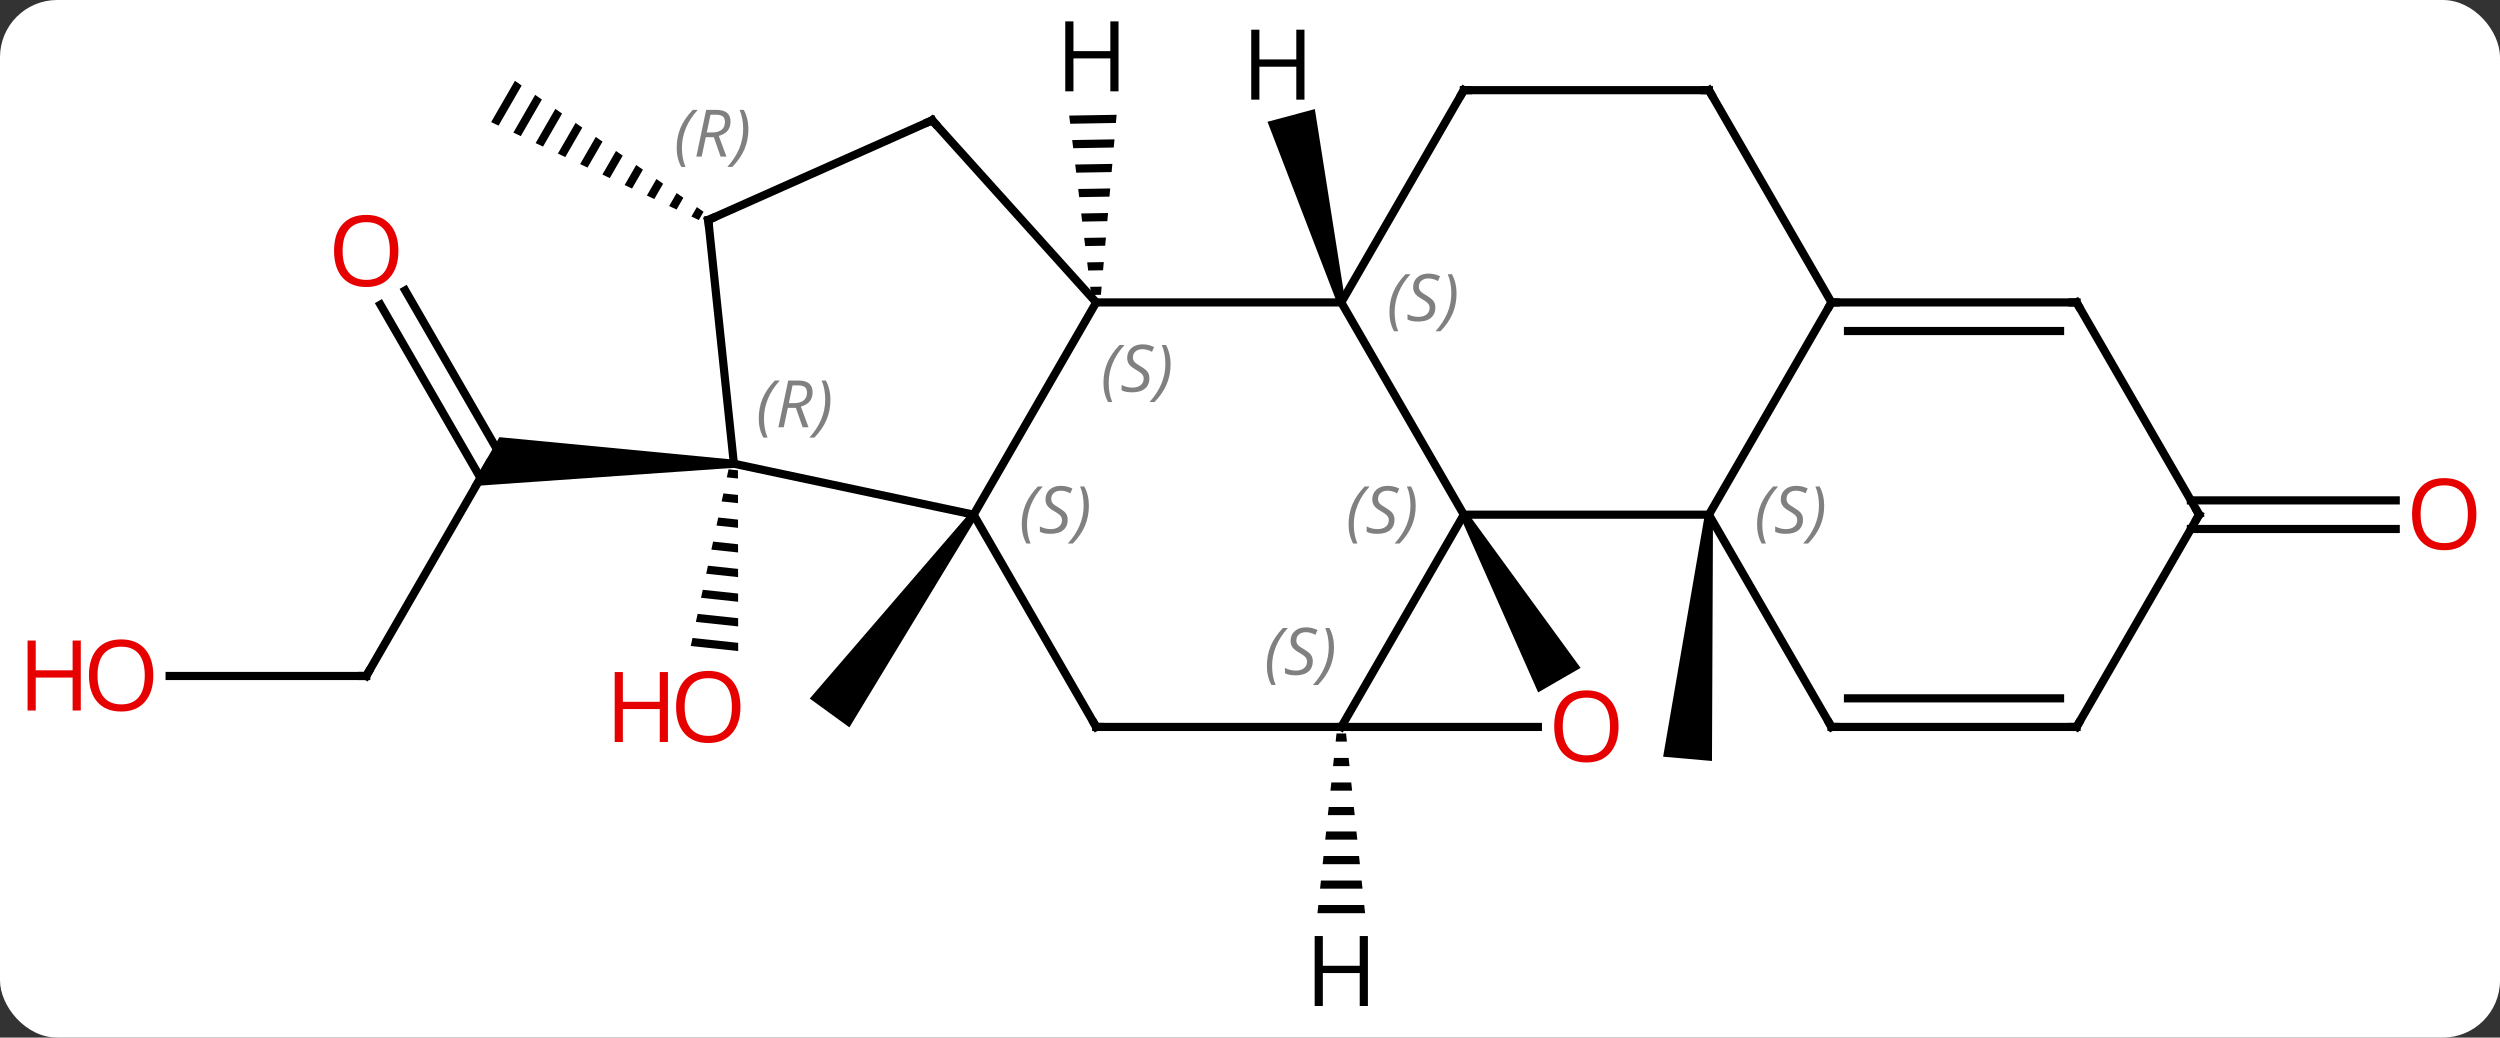 <svg width="306" viewBox="0 0 306 127" style="fill-opacity:1; color-rendering:auto; color-interpolation:auto; text-rendering:auto; stroke:black; stroke-linecap:square; stroke-miterlimit:10; shape-rendering:auto; stroke-opacity:1; fill:black; stroke-dasharray:none; font-weight:normal; stroke-width:1; font-family:'Open Sans'; font-style:normal; stroke-linejoin:miter; font-size:12; stroke-dashoffset:0; image-rendering:auto;" height="127" class="cas-substance-image" xmlns:xlink="http://www.w3.org/1999/xlink" xmlns="http://www.w3.org/2000/svg"><rect x="0" y="0" width="306" height="127" fill="#333333" stroke="none"/><svg class="cas-substance-single-component"><rect y="0" x="0" width="306" stroke="none" ry="7" rx="7" height="127" fill="white" class="cas-substance-group"/><svg y="0" x="0" width="306" viewBox="0 0 306 127" style="fill:black;" height="127" class="cas-substance-single-component-image"><svg><g><g transform="translate(157,63)" style="text-rendering:geometricPrecision; color-rendering:optimizeQuality; color-interpolation:linearRGB; stroke-linecap:butt; image-rendering:optimizeQuality;"><path style="stroke:none;" d="M51.675 -0.047 L52.671 0.041 L52.546 30.145 L46.568 29.621 Z"/><path style="stroke:none;" d="M-38.231 -0.297 L-37.422 0.291 L-53.034 26.03 L-57.888 22.504 Z"/><line y2="19.74" y1="-6.24" x2="-112.173" x1="-97.173" style="fill:none;"/><line y2="-27.459" y1="-7.115" x2="-107.404" x1="-95.657" style="fill:none;"/><line y2="-25.709" y1="-4.49" x2="-110.435" x1="-98.183" style="fill:none;"/><path style="stroke:none;" d="M-67.173 -6.74 L-67.173 -5.74 L-99.338 -3.49 L-95.874 -9.49 Z"/><line y2="19.74" y1="19.74" x2="-136.236" x1="-112.173" style="fill:none;"/><path style="stroke:none;" d="M-67.828 -5.556 L-68.038 -4.573 L-66.673 -4.428 L-66.675 -5.434 L-67.828 -5.556 ZM-68.458 -2.607 L-68.669 -1.624 L-66.669 -1.411 L-66.671 -2.417 L-68.458 -2.607 ZM-69.089 0.343 L-69.299 1.326 L-66.666 1.606 L-66.667 0.6 L-69.089 0.343 ZM-69.72 3.292 L-69.93 4.275 L-69.93 4.275 L-66.662 4.622 L-66.662 4.622 L-66.663 3.617 L-69.72 3.292 ZM-70.351 6.242 L-70.561 7.225 L-66.658 7.639 L-66.658 7.639 L-66.659 6.634 L-70.351 6.242 ZM-70.981 9.191 L-71.192 10.174 L-66.654 10.656 L-66.654 10.656 L-66.655 9.651 L-70.981 9.191 ZM-71.612 12.141 L-71.823 13.124 L-66.65 13.673 L-66.651 12.668 L-66.651 12.668 L-71.612 12.141 ZM-72.243 15.09 L-72.453 16.073 L-72.453 16.073 L-66.646 16.69 L-66.646 16.69 L-66.647 15.685 L-66.647 15.685 L-72.243 15.09 Z"/><path style="stroke:none;" d="M-93.972 -53.107 L-96.887 -48.052 L-95.979 -47.624 L-95.979 -47.624 L-93.148 -52.535 L-93.148 -52.535 L-93.972 -53.107 ZM-91.499 -51.39 L-94.163 -46.769 L-94.163 -46.769 L-93.255 -46.34 L-93.255 -46.34 L-90.674 -50.817 L-90.674 -50.817 L-91.499 -51.39 ZM-89.025 -49.673 L-91.44 -45.485 L-90.532 -45.057 L-88.2 -49.1 L-89.025 -49.673 ZM-86.551 -47.956 L-88.716 -44.201 L-88.716 -44.201 L-87.808 -43.773 L-85.726 -47.383 L-85.726 -47.383 L-86.551 -47.956 ZM-84.077 -46.238 L-85.992 -42.917 L-85.084 -42.489 L-83.252 -45.666 L-84.077 -46.238 ZM-81.603 -44.521 L-83.268 -41.633 L-82.361 -41.205 L-80.778 -43.949 L-80.778 -43.949 L-81.603 -44.521 ZM-79.129 -42.804 L-80.545 -40.349 L-80.545 -40.349 L-79.637 -39.921 L-78.304 -42.232 L-79.129 -42.804 ZM-76.655 -41.087 L-77.821 -39.065 L-76.913 -38.637 L-75.83 -40.515 L-75.83 -40.515 L-76.655 -41.087 ZM-74.181 -39.37 L-75.097 -37.782 L-74.189 -37.353 L-73.356 -38.797 L-73.356 -38.797 L-74.181 -39.37 ZM-71.707 -37.653 L-72.373 -36.498 L-72.373 -36.498 L-71.465 -36.07 L-71.465 -36.07 L-70.883 -37.08 L-71.707 -37.653 Z"/><line y2="-1.753" y1="-1.753" x2="111.163" x1="136.236" style="fill:none;"/><line y2="1.747" y1="1.747" x2="111.163" x1="136.236" style="fill:none;"/><line y2="-25.983" y1="-0.003" x2="7.173" x1="22.173" style="fill:none;"/><line y2="25.977" y1="-0.003" x2="7.173" x1="22.173" style="fill:none;"/><line y2="-0.003" y1="-0.003" x2="52.173" x1="22.173" style="fill:none;"/><path style="stroke:none;" d="M21.74 0.247 L22.606 -0.253 L36.464 18.749 L31.268 21.749 Z"/><line y2="-25.983" y1="-25.983" x2="-22.827" x1="7.173" style="fill:none;"/><line y2="-51.963" y1="-25.983" x2="22.173" x1="7.173" style="fill:none;"/><line y2="25.977" y1="25.977" x2="31.235" x1="7.173" style="fill:none;"/><line y2="25.977" y1="25.977" x2="-22.827" x1="7.173" style="fill:none;"/><line y2="-25.983" y1="-0.003" x2="67.173" x1="52.173" style="fill:none;"/><line y2="25.977" y1="-0.003" x2="67.173" x1="52.173" style="fill:none;"/><line y2="-0.003" y1="-25.983" x2="-37.827" x1="-22.827" style="fill:none;"/><line y2="-48.276" y1="-25.983" x2="-42.903" x1="-22.827" style="fill:none;"/><line y2="-51.963" y1="-51.963" x2="52.173" x1="22.173" style="fill:none;"/><line y2="-0.003" y1="25.977" x2="-37.827" x1="-22.827" style="fill:none;"/><line y2="-51.963" y1="-25.983" x2="52.173" x1="67.173" style="fill:none;"/><line y2="-25.983" y1="-25.983" x2="97.173" x1="67.173" style="fill:none;"/><line y2="-22.483" y1="-22.483" x2="95.152" x1="69.194" style="fill:none;"/><line y2="25.977" y1="25.977" x2="97.173" x1="67.173" style="fill:none;"/><line y2="22.477" y1="22.477" x2="95.152" x1="69.194" style="fill:none;"/><line y2="-6.24" y1="-0.003" x2="-67.173" x1="-37.827" style="fill:none;"/><line y2="-36.075" y1="-48.276" x2="-70.308" x1="-42.903" style="fill:none;"/><line y2="-0.003" y1="-25.983" x2="112.173" x1="97.173" style="fill:none;"/><line y2="-0.003" y1="25.977" x2="112.173" x1="97.173" style="fill:none;"/><line y2="-36.075" y1="-6.24" x2="-70.308" x1="-67.173" style="fill:none;"/><path style="stroke:none;" d="M7.656 -26.112 L6.69 -25.854 L-1.858 -48.096 L3.938 -49.648 Z"/><path style="stroke:none;" d="M6.589 26.774 L6.483 27.774 L7.863 27.774 L7.757 26.774 ZM6.271 29.774 L6.165 30.774 L8.181 30.774 L8.075 29.774 ZM5.953 32.774 L5.847 33.774 L8.499 33.774 L8.393 32.774 ZM5.635 35.774 L5.529 36.774 L8.817 36.774 L8.711 35.774 ZM5.317 38.774 L5.211 39.774 L9.135 39.774 L9.029 38.774 ZM4.999 41.774 L4.893 42.774 L9.453 42.774 L9.347 41.774 ZM4.681 44.774 L4.575 45.774 L9.771 45.774 L9.665 44.774 ZM4.363 47.774 L4.257 48.774 L10.089 48.774 L9.983 47.774 Z"/><path style="stroke:none;" d="M-20.325 -48.95 L-26.131 -48.852 L-26.131 -48.852 L-26.009 -47.853 L-26.009 -47.853 L-20.413 -47.948 L-20.413 -47.948 L-20.325 -48.95 ZM-20.587 -45.945 L-25.764 -45.857 L-25.764 -45.857 L-25.642 -44.859 L-25.642 -44.859 L-20.675 -44.943 L-20.675 -44.943 L-20.587 -45.945 ZM-20.849 -42.94 L-25.397 -42.863 L-25.397 -42.863 L-25.275 -41.865 L-25.275 -41.865 L-20.937 -41.938 L-20.937 -41.938 L-20.849 -42.94 ZM-21.111 -39.935 L-25.03 -39.869 L-25.03 -39.869 L-24.908 -38.871 L-24.908 -38.871 L-21.199 -38.933 L-21.199 -38.933 L-21.111 -39.935 ZM-21.373 -36.93 L-24.663 -36.874 L-24.663 -36.874 L-24.541 -35.877 L-24.541 -35.877 L-21.461 -35.928 L-21.461 -35.928 L-21.373 -36.93 ZM-21.635 -33.925 L-24.296 -33.88 L-24.296 -33.88 L-24.174 -32.882 L-24.174 -32.882 L-21.723 -32.923 L-21.723 -32.923 L-21.635 -33.925 ZM-21.897 -30.92 L-23.929 -30.886 L-23.929 -30.886 L-23.807 -29.888 L-23.807 -29.888 L-21.985 -29.919 L-21.985 -29.919 L-21.897 -30.92 ZM-22.159 -27.915 L-23.562 -27.892 L-23.562 -27.892 L-23.44 -26.894 L-23.44 -26.894 L-22.247 -26.914 L-22.247 -26.914 L-22.159 -27.915 Z"/><path style="fill:none; stroke-miterlimit:5;" d="M-111.923 19.307 L-112.173 19.74 L-112.673 19.74"/></g><g transform="translate(157,63)" style="stroke-linecap:butt; fill:rgb(230,0,0); text-rendering:geometricPrecision; color-rendering:optimizeQuality; image-rendering:optimizeQuality; font-family:'Open Sans'; stroke:rgb(230,0,0); color-interpolation:linearRGB; stroke-miterlimit:5;"><path style="stroke:none;" d="M-108.236 -32.29 Q-108.236 -30.228 -109.275 -29.048 Q-110.314 -27.868 -112.157 -27.868 Q-114.048 -27.868 -115.079 -29.032 Q-116.111 -30.197 -116.111 -32.306 Q-116.111 -34.4 -115.079 -35.548 Q-114.048 -36.697 -112.157 -36.697 Q-110.298 -36.697 -109.267 -35.525 Q-108.236 -34.353 -108.236 -32.29 ZM-115.064 -32.29 Q-115.064 -30.556 -114.321 -29.65 Q-113.579 -28.743 -112.157 -28.743 Q-110.736 -28.743 -110.009 -29.642 Q-109.282 -30.54 -109.282 -32.29 Q-109.282 -34.025 -110.009 -34.915 Q-110.736 -35.806 -112.157 -35.806 Q-113.579 -35.806 -114.321 -34.907 Q-115.064 -34.009 -115.064 -32.29 Z"/><path style="stroke:none;" d="M-138.236 19.67 Q-138.236 21.732 -139.275 22.912 Q-140.314 24.092 -142.157 24.092 Q-144.048 24.092 -145.079 22.927 Q-146.111 21.763 -146.111 19.654 Q-146.111 17.56 -145.079 16.412 Q-144.048 15.263 -142.157 15.263 Q-140.298 15.263 -139.267 16.435 Q-138.236 17.607 -138.236 19.67 ZM-145.064 19.67 Q-145.064 21.404 -144.321 22.31 Q-143.579 23.217 -142.157 23.217 Q-140.736 23.217 -140.009 22.318 Q-139.282 21.42 -139.282 19.67 Q-139.282 17.935 -140.009 17.045 Q-140.736 16.154 -142.157 16.154 Q-143.579 16.154 -144.321 17.052 Q-145.064 17.951 -145.064 19.67 Z"/><path style="stroke:none;" d="M-147.111 23.967 L-148.111 23.967 L-148.111 19.935 L-152.626 19.935 L-152.626 23.967 L-153.626 23.967 L-153.626 15.404 L-152.626 15.404 L-152.626 19.045 L-148.111 19.045 L-148.111 15.404 L-147.111 15.404 L-147.111 23.967 Z"/><path style="stroke:none;" d="M-66.371 23.525 Q-66.371 25.587 -67.41 26.767 Q-68.449 27.947 -70.292 27.947 Q-72.183 27.947 -73.214 26.782 Q-74.246 25.618 -74.246 23.509 Q-74.246 21.415 -73.214 20.267 Q-72.183 19.118 -70.292 19.118 Q-68.433 19.118 -67.402 20.29 Q-66.371 21.462 -66.371 23.525 ZM-73.199 23.525 Q-73.199 25.259 -72.456 26.165 Q-71.714 27.072 -70.292 27.072 Q-68.871 27.072 -68.144 26.173 Q-67.417 25.275 -67.417 23.525 Q-67.417 21.79 -68.144 20.9 Q-68.871 20.009 -70.292 20.009 Q-71.714 20.009 -72.456 20.907 Q-73.199 21.806 -73.199 23.525 Z"/><path style="stroke:none;" d="M-75.246 27.822 L-76.246 27.822 L-76.246 23.79 L-80.761 23.79 L-80.761 27.822 L-81.761 27.822 L-81.761 19.259 L-80.761 19.259 L-80.761 22.9 L-76.246 22.9 L-76.246 19.259 L-75.246 19.259 L-75.246 27.822 Z"/><path style="stroke:none;" d="M146.111 -0.073 Q146.111 1.989 145.071 3.169 Q144.032 4.349 142.189 4.349 Q140.298 4.349 139.267 3.184 Q138.236 2.02 138.236 -0.089 Q138.236 -2.183 139.267 -3.331 Q140.298 -4.48 142.189 -4.48 Q144.048 -4.48 145.079 -3.308 Q146.111 -2.136 146.111 -0.073 ZM139.282 -0.073 Q139.282 1.661 140.025 2.567 Q140.767 3.474 142.189 3.474 Q143.611 3.474 144.337 2.575 Q145.064 1.677 145.064 -0.073 Q145.064 -1.808 144.337 -2.698 Q143.611 -3.589 142.189 -3.589 Q140.767 -3.589 140.025 -2.691 Q139.282 -1.792 139.282 -0.073 Z"/></g><g transform="translate(157,63)" style="stroke-linecap:butt; font-size:8.4px; fill:gray; text-rendering:geometricPrecision; image-rendering:optimizeQuality; color-rendering:optimizeQuality; font-family:'Open Sans'; font-style:italic; stroke:gray; color-interpolation:linearRGB; stroke-miterlimit:5;"><path style="stroke:none;" d="M8.065 1.2 Q8.065 -0.128 8.533 -1.253 Q9.002 -2.378 10.033 -3.456 L10.643 -3.456 Q9.674 -2.394 9.19 -1.222 Q8.705 -0.05 8.705 1.185 Q8.705 2.513 9.143 3.528 L8.627 3.528 Q8.065 2.497 8.065 1.2 ZM13.687 0.606 Q13.687 1.435 13.14 1.888 Q12.593 2.341 11.593 2.341 Q11.187 2.341 10.874 2.286 Q10.562 2.231 10.281 2.091 L10.281 1.435 Q10.906 1.763 11.609 1.763 Q12.234 1.763 12.609 1.466 Q12.984 1.169 12.984 0.653 Q12.984 0.341 12.781 0.114 Q12.578 -0.112 12.015 -0.441 Q11.421 -0.769 11.195 -1.097 Q10.968 -1.425 10.968 -1.878 Q10.968 -2.612 11.484 -3.073 Q11.999 -3.534 12.843 -3.534 Q13.218 -3.534 13.554 -3.456 Q13.89 -3.378 14.265 -3.206 L13.999 -2.612 Q13.749 -2.769 13.429 -2.855 Q13.109 -2.941 12.843 -2.941 Q12.312 -2.941 11.992 -2.667 Q11.671 -2.394 11.671 -1.925 Q11.671 -1.722 11.742 -1.573 Q11.812 -1.425 11.953 -1.292 Q12.093 -1.159 12.515 -0.909 Q13.078 -0.566 13.281 -0.37 Q13.484 -0.175 13.585 0.059 Q13.687 0.294 13.687 0.606 ZM16.282 -1.112 Q16.282 0.216 15.805 1.349 Q15.328 2.481 14.313 3.528 L13.703 3.528 Q15.641 1.372 15.641 -1.112 Q15.641 -2.441 15.203 -3.456 L15.719 -3.456 Q16.282 -2.394 16.282 -1.112 Z"/><path style="stroke:none;" d="M13.065 -24.78 Q13.065 -26.108 13.533 -27.233 Q14.002 -28.358 15.033 -29.436 L15.643 -29.436 Q14.674 -28.374 14.19 -27.202 Q13.705 -26.03 13.705 -24.796 Q13.705 -23.467 14.143 -22.452 L13.627 -22.452 Q13.065 -23.483 13.065 -24.78 ZM18.687 -25.374 Q18.687 -24.546 18.14 -24.092 Q17.593 -23.639 16.593 -23.639 Q16.187 -23.639 15.874 -23.694 Q15.562 -23.749 15.281 -23.889 L15.281 -24.546 Q15.906 -24.217 16.609 -24.217 Q17.234 -24.217 17.609 -24.514 Q17.984 -24.811 17.984 -25.327 Q17.984 -25.639 17.781 -25.866 Q17.578 -26.092 17.015 -26.421 Q16.421 -26.749 16.195 -27.077 Q15.968 -27.405 15.968 -27.858 Q15.968 -28.592 16.484 -29.053 Q17 -29.514 17.843 -29.514 Q18.218 -29.514 18.554 -29.436 Q18.89 -29.358 19.265 -29.186 L19 -28.592 Q18.75 -28.749 18.429 -28.835 Q18.109 -28.921 17.843 -28.921 Q17.312 -28.921 16.992 -28.647 Q16.671 -28.374 16.671 -27.905 Q16.671 -27.702 16.742 -27.553 Q16.812 -27.405 16.953 -27.272 Q17.093 -27.139 17.515 -26.889 Q18.078 -26.546 18.281 -26.35 Q18.484 -26.155 18.585 -25.921 Q18.687 -25.686 18.687 -25.374 ZM21.282 -27.092 Q21.282 -25.764 20.805 -24.631 Q20.328 -23.499 19.313 -22.452 L18.703 -22.452 Q20.641 -24.608 20.641 -27.092 Q20.641 -28.421 20.203 -29.436 L20.719 -29.436 Q21.282 -28.374 21.282 -27.092 Z"/><path style="stroke:none;" d="M-1.935 18.52 Q-1.935 17.192 -1.467 16.067 Q-0.998 14.942 0.033 13.864 L0.643 13.864 Q-0.326 14.926 -0.81 16.098 Q-1.295 17.27 -1.295 18.504 Q-1.295 19.832 -0.857 20.848 L-1.373 20.848 Q-1.935 19.817 -1.935 18.52 ZM3.687 17.926 Q3.687 18.754 3.14 19.207 Q2.593 19.66 1.593 19.66 Q1.187 19.66 0.875 19.606 Q0.562 19.551 0.281 19.41 L0.281 18.754 Q0.906 19.082 1.609 19.082 Q2.234 19.082 2.609 18.785 Q2.984 18.489 2.984 17.973 Q2.984 17.66 2.781 17.434 Q2.578 17.207 2.015 16.879 Q1.421 16.551 1.195 16.223 Q0.968 15.895 0.968 15.442 Q0.968 14.707 1.484 14.246 Q2 13.786 2.843 13.786 Q3.218 13.786 3.554 13.864 Q3.89 13.942 4.265 14.114 L4 14.707 Q3.75 14.551 3.429 14.465 Q3.109 14.379 2.843 14.379 Q2.312 14.379 1.992 14.653 Q1.671 14.926 1.671 15.395 Q1.671 15.598 1.742 15.746 Q1.812 15.895 1.953 16.028 Q2.093 16.16 2.515 16.41 Q3.078 16.754 3.281 16.95 Q3.484 17.145 3.586 17.379 Q3.687 17.614 3.687 17.926 ZM6.282 16.207 Q6.282 17.535 5.805 18.668 Q5.329 19.801 4.313 20.848 L3.704 20.848 Q5.641 18.692 5.641 16.207 Q5.641 14.879 5.204 13.864 L5.719 13.864 Q6.282 14.926 6.282 16.207 Z"/><path style="stroke:none;" d="M58.065 1.2 Q58.065 -0.128 58.533 -1.253 Q59.002 -2.378 60.033 -3.456 L60.643 -3.456 Q59.674 -2.394 59.19 -1.222 Q58.705 -0.05 58.705 1.185 Q58.705 2.513 59.143 3.528 L58.627 3.528 Q58.065 2.497 58.065 1.2 ZM63.687 0.606 Q63.687 1.435 63.14 1.888 Q62.593 2.341 61.593 2.341 Q61.187 2.341 60.874 2.286 Q60.562 2.231 60.281 2.091 L60.281 1.435 Q60.906 1.763 61.609 1.763 Q62.234 1.763 62.609 1.466 Q62.984 1.169 62.984 0.653 Q62.984 0.341 62.781 0.114 Q62.578 -0.112 62.015 -0.441 Q61.421 -0.769 61.195 -1.097 Q60.968 -1.425 60.968 -1.878 Q60.968 -2.612 61.484 -3.073 Q61.999 -3.534 62.843 -3.534 Q63.218 -3.534 63.554 -3.456 Q63.89 -3.378 64.265 -3.206 L63.999 -2.612 Q63.749 -2.769 63.429 -2.855 Q63.109 -2.941 62.843 -2.941 Q62.312 -2.941 61.992 -2.667 Q61.671 -2.394 61.671 -1.925 Q61.671 -1.722 61.742 -1.573 Q61.812 -1.425 61.953 -1.292 Q62.093 -1.159 62.515 -0.909 Q63.078 -0.566 63.281 -0.37 Q63.484 -0.175 63.586 0.059 Q63.687 0.294 63.687 0.606 ZM66.281 -1.112 Q66.281 0.216 65.805 1.349 Q65.328 2.481 64.313 3.528 L63.703 3.528 Q65.641 1.372 65.641 -1.112 Q65.641 -2.441 65.203 -3.456 L65.719 -3.456 Q66.281 -2.394 66.281 -1.112 Z"/></g><g transform="translate(157,63)" style="stroke-linecap:butt; fill:rgb(230,0,0); text-rendering:geometricPrecision; color-rendering:optimizeQuality; image-rendering:optimizeQuality; font-family:'Open Sans'; stroke:rgb(230,0,0); color-interpolation:linearRGB; stroke-miterlimit:5;"><path style="stroke:none;" d="M41.111 25.907 Q41.111 27.969 40.071 29.149 Q39.032 30.329 37.189 30.329 Q35.298 30.329 34.267 29.165 Q33.236 28 33.236 25.891 Q33.236 23.797 34.267 22.649 Q35.298 21.5 37.189 21.5 Q39.048 21.5 40.079 22.672 Q41.111 23.844 41.111 25.907 ZM34.282 25.907 Q34.282 27.641 35.025 28.547 Q35.767 29.454 37.189 29.454 Q38.611 29.454 39.337 28.555 Q40.064 27.657 40.064 25.907 Q40.064 24.172 39.337 23.282 Q38.611 22.391 37.189 22.391 Q35.767 22.391 35.025 23.29 Q34.282 24.188 34.282 25.907 Z"/></g><g transform="translate(157,63)" style="stroke-linecap:butt; font-size:8.4px; fill:gray; text-rendering:geometricPrecision; image-rendering:optimizeQuality; color-rendering:optimizeQuality; font-family:'Open Sans'; font-style:italic; stroke:gray; color-interpolation:linearRGB; stroke-miterlimit:5;"><path style="stroke:none;" d="M-21.936 -16.12 Q-21.936 -17.448 -21.467 -18.573 Q-20.998 -19.698 -19.967 -20.776 L-19.358 -20.776 Q-20.326 -19.713 -20.811 -18.541 Q-21.295 -17.37 -21.295 -16.135 Q-21.295 -14.807 -20.858 -13.791 L-21.373 -13.791 Q-21.936 -14.823 -21.936 -16.12 ZM-16.313 -16.713 Q-16.313 -15.885 -16.86 -15.432 Q-17.407 -14.979 -18.407 -14.979 Q-18.813 -14.979 -19.125 -15.034 Q-19.438 -15.088 -19.719 -15.229 L-19.719 -15.885 Q-19.094 -15.557 -18.391 -15.557 Q-17.766 -15.557 -17.391 -15.854 Q-17.016 -16.151 -17.016 -16.666 Q-17.016 -16.979 -17.219 -17.206 Q-17.422 -17.432 -17.985 -17.76 Q-18.579 -18.088 -18.805 -18.416 Q-19.032 -18.745 -19.032 -19.198 Q-19.032 -19.932 -18.516 -20.393 Q-18 -20.854 -17.157 -20.854 Q-16.782 -20.854 -16.446 -20.776 Q-16.11 -20.698 -15.735 -20.526 L-16 -19.932 Q-16.25 -20.088 -16.571 -20.174 Q-16.891 -20.26 -17.157 -20.26 Q-17.688 -20.26 -18.008 -19.987 Q-18.329 -19.713 -18.329 -19.245 Q-18.329 -19.041 -18.258 -18.893 Q-18.188 -18.745 -18.047 -18.612 Q-17.907 -18.479 -17.485 -18.229 Q-16.922 -17.885 -16.719 -17.69 Q-16.516 -17.495 -16.415 -17.26 Q-16.313 -17.026 -16.313 -16.713 ZM-13.719 -18.432 Q-13.719 -17.104 -14.195 -15.971 Q-14.672 -14.838 -15.687 -13.791 L-16.297 -13.791 Q-14.359 -15.948 -14.359 -18.432 Q-14.359 -19.76 -14.797 -20.776 L-14.281 -20.776 Q-13.719 -19.713 -13.719 -18.432 Z"/><path style="fill:none; stroke:black;" d="M21.923 -51.53 L22.173 -51.963 L22.673 -51.963"/><path style="fill:none; stroke:black;" d="M-22.327 25.977 L-22.827 25.977 L-23.077 25.544"/><path style="fill:none; stroke:black;" d="M67.673 -25.983 L67.173 -25.983 L66.923 -25.55"/><path style="fill:none; stroke:black;" d="M66.923 25.544 L67.173 25.977 L67.673 25.977"/><path style="stroke:none;" d="M-31.936 1.2 Q-31.936 -0.128 -31.467 -1.253 Q-30.998 -2.378 -29.967 -3.456 L-29.357 -3.456 Q-30.326 -2.394 -30.811 -1.222 Q-31.295 -0.05 -31.295 1.185 Q-31.295 2.513 -30.857 3.528 L-31.373 3.528 Q-31.936 2.497 -31.936 1.2 ZM-26.313 0.606 Q-26.313 1.435 -26.86 1.888 Q-27.407 2.341 -28.407 2.341 Q-28.813 2.341 -29.125 2.286 Q-29.438 2.231 -29.719 2.091 L-29.719 1.435 Q-29.094 1.763 -28.391 1.763 Q-27.766 1.763 -27.391 1.466 Q-27.016 1.169 -27.016 0.653 Q-27.016 0.341 -27.219 0.114 Q-27.422 -0.112 -27.985 -0.441 Q-28.579 -0.769 -28.805 -1.097 Q-29.032 -1.425 -29.032 -1.878 Q-29.032 -2.612 -28.516 -3.073 Q-28 -3.534 -27.157 -3.534 Q-26.782 -3.534 -26.446 -3.456 Q-26.11 -3.378 -25.735 -3.206 L-26 -2.612 Q-26.25 -2.769 -26.571 -2.855 Q-26.891 -2.941 -27.157 -2.941 Q-27.688 -2.941 -28.008 -2.667 Q-28.329 -2.394 -28.329 -1.925 Q-28.329 -1.722 -28.258 -1.573 Q-28.188 -1.425 -28.047 -1.292 Q-27.907 -1.159 -27.485 -0.909 Q-26.922 -0.566 -26.719 -0.37 Q-26.516 -0.175 -26.415 0.059 Q-26.313 0.294 -26.313 0.606 ZM-23.718 -1.112 Q-23.718 0.216 -24.195 1.349 Q-24.672 2.481 -25.687 3.528 L-26.297 3.528 Q-24.359 1.372 -24.359 -1.112 Q-24.359 -2.441 -24.797 -3.456 L-24.281 -3.456 Q-23.718 -2.394 -23.718 -1.112 Z"/><path style="fill:none; stroke:black;" d="M-42.568 -47.904 L-42.903 -48.276 L-43.36 -48.073"/><path style="fill:none; stroke:black;" d="M51.673 -51.963 L52.173 -51.963 L52.423 -51.53"/><path style="fill:none; stroke:black;" d="M96.673 -25.983 L97.173 -25.983 L97.423 -25.55"/><path style="fill:none; stroke:black;" d="M96.673 25.977 L97.173 25.977 L97.423 25.544"/><path style="stroke:none;" d="M-64.13 -11.767 Q-64.13 -13.095 -63.661 -14.22 Q-63.193 -15.345 -62.161 -16.424 L-61.552 -16.424 Q-62.521 -15.361 -63.005 -14.189 Q-63.489 -13.017 -63.489 -11.783 Q-63.489 -10.455 -63.052 -9.439 L-63.568 -9.439 Q-64.13 -10.47 -64.13 -11.767 ZM-60.57 -13.08 L-61.07 -10.705 L-61.726 -10.705 L-60.523 -16.424 L-59.273 -16.424 Q-57.539 -16.424 -57.539 -14.986 Q-57.539 -13.627 -58.976 -13.236 L-58.039 -10.705 L-58.758 -10.705 L-59.586 -13.08 L-60.57 -13.08 ZM-59.992 -15.83 Q-60.383 -13.908 -60.445 -13.658 L-59.789 -13.658 Q-59.039 -13.658 -58.633 -13.986 Q-58.226 -14.314 -58.226 -14.939 Q-58.226 -15.408 -58.484 -15.619 Q-58.742 -15.83 -59.336 -15.83 L-59.992 -15.83 ZM-55.353 -14.08 Q-55.353 -12.752 -55.83 -11.619 Q-56.306 -10.486 -57.322 -9.439 L-57.931 -9.439 Q-55.993 -11.595 -55.993 -14.08 Q-55.993 -15.408 -56.431 -16.424 L-55.915 -16.424 Q-55.353 -15.361 -55.353 -14.08 Z"/><path style="fill:none; stroke:black;" d="M-69.851 -36.278 L-70.308 -36.075 L-70.256 -35.578"/><path style="stroke:none;" d="M-74.173 -44.897 Q-74.173 -46.225 -73.704 -47.35 Q-73.236 -48.475 -72.204 -49.553 L-71.595 -49.553 Q-72.564 -48.491 -73.048 -47.319 Q-73.532 -46.147 -73.532 -44.913 Q-73.532 -43.585 -73.095 -42.569 L-73.611 -42.569 Q-74.173 -43.6 -74.173 -44.897 ZM-70.613 -46.21 L-71.113 -43.835 L-71.769 -43.835 L-70.566 -49.553 L-69.316 -49.553 Q-67.582 -49.553 -67.582 -48.116 Q-67.582 -46.757 -69.019 -46.366 L-68.082 -43.835 L-68.801 -43.835 L-69.629 -46.21 L-70.613 -46.21 ZM-70.035 -48.96 Q-70.426 -47.038 -70.488 -46.788 L-69.832 -46.788 Q-69.082 -46.788 -68.676 -47.116 Q-68.269 -47.444 -68.269 -48.069 Q-68.269 -48.538 -68.527 -48.749 Q-68.785 -48.96 -69.379 -48.96 L-70.035 -48.96 ZM-65.396 -47.21 Q-65.396 -45.882 -65.872 -44.749 Q-66.349 -43.616 -67.365 -42.569 L-67.974 -42.569 Q-66.037 -44.725 -66.037 -47.21 Q-66.037 -48.538 -66.474 -49.553 L-65.958 -49.553 Q-65.396 -48.491 -65.396 -47.21 Z"/><path style="fill:none; stroke:black;" d="M111.923 -0.436 L112.173 -0.003 L111.923 0.43"/></g><g transform="translate(157,63)" style="stroke-linecap:butt; text-rendering:geometricPrecision; color-rendering:optimizeQuality; image-rendering:optimizeQuality; font-family:'Open Sans'; color-interpolation:linearRGB; stroke-miterlimit:5;"><path style="stroke:none;" d="M2.667 -50.804 L1.667 -50.804 L1.667 -54.835 L-2.849 -54.835 L-2.849 -50.804 L-3.849 -50.804 L-3.849 -59.366 L-2.849 -59.366 L-2.849 -55.726 L1.667 -55.726 L1.667 -59.366 L2.667 -59.366 L2.667 -50.804 Z"/><path style="stroke:none;" d="M10.431 60.133 L9.431 60.133 L9.431 56.102 L4.915 56.102 L4.915 60.133 L3.915 60.133 L3.915 51.571 L4.915 51.571 L4.915 55.211 L9.431 55.211 L9.431 51.571 L10.431 51.571 L10.431 60.133 Z"/><path style="stroke:none;" d="M-20.094 -51.821 L-21.094 -51.821 L-21.094 -55.852 L-25.61 -55.852 L-25.61 -51.821 L-26.61 -51.821 L-26.61 -60.383 L-25.61 -60.383 L-25.61 -56.743 L-21.094 -56.743 L-21.094 -60.383 L-20.094 -60.383 L-20.094 -51.821 Z"/></g></g></svg></svg></svg></svg>